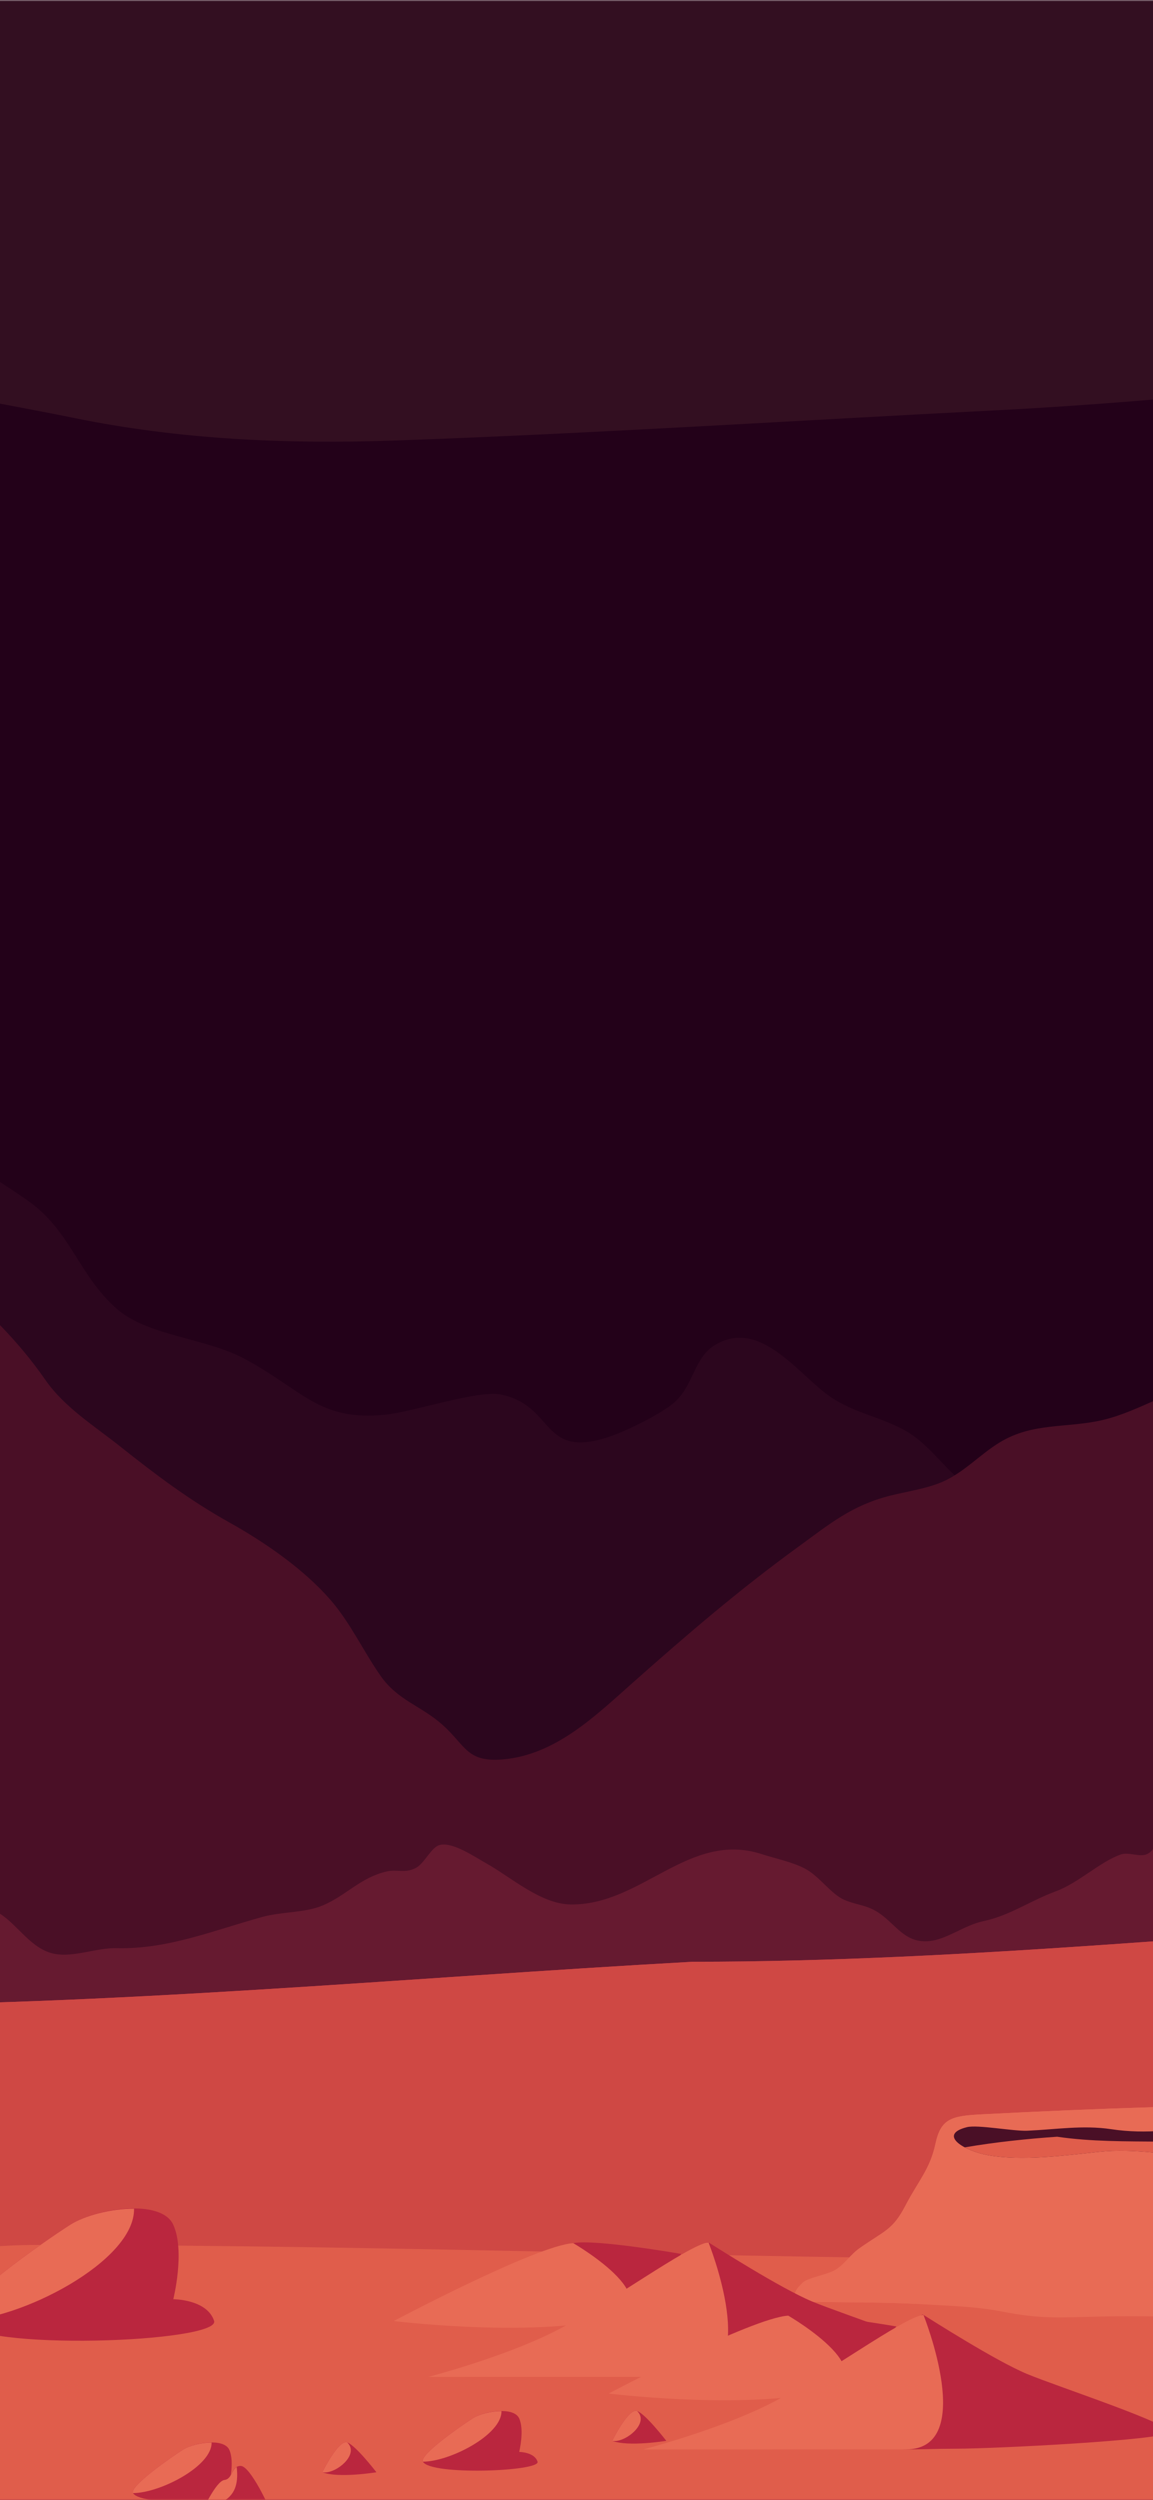 <svg width="393" height="852" viewBox="0 0 393 852" fill="none" xmlns="http://www.w3.org/2000/svg">
<g clip-path="url(#clip0_352_18780)">
<mask id="mask0_352_18780" style="mask-type:luminance" maskUnits="userSpaceOnUse" x="-39" y="0" width="1278" height="852">
<path d="M1239 0H-39V852H1239V0Z" fill="white"/>
</mask>
<g mask="url(#mask0_352_18780)">
<path d="M1239 0H-39V852H1239V0Z" fill="#330F21"/>
</g>
<mask id="mask1_352_18780" style="mask-type:luminance" maskUnits="userSpaceOnUse" x="-39" y="0" width="1278" height="852">
<path d="M1239 0H-39V852H1239V0Z" fill="white"/>
</mask>
<g mask="url(#mask1_352_18780)">
<path d="M1239 152.067C1217.53 145.815 1195.11 140.895 1173.86 137.968C1072.03 123.946 966.873 120.428 863.844 116.952C748.548 113.062 637.013 116.523 523.277 124.694C461.587 129.124 401.811 136.685 339.569 139.837C271.404 143.291 202.912 147.718 135.122 150.119C97.635 151.448 61.042 149.804 24.951 142.391C5.437 138.385 -17.112 134.785 -39 129.134V587.987C22.061 607.372 92.269 608.294 151.589 612.404C255.359 619.595 362.992 624.966 466.928 625.693C580.956 626.491 697.661 631.862 811.409 623.788C893.834 617.939 976.17 619.738 1058.16 608.817C1112.73 601.548 1181.81 598.586 1239 576.582V152.067Z" fill="#230119"/>
</g>
<mask id="mask2_352_18780" style="mask-type:luminance" maskUnits="userSpaceOnUse" x="-39" y="0" width="1278" height="852">
<path d="M1239 0H-39V852H1239V0Z" fill="white"/>
</mask>
<g mask="url(#mask2_352_18780)">
<path d="M-62.856 381.694C-32.123 383.449 -14.197 392.833 9.09 408.909C24.147 419.303 26.596 434.45 39.808 446.061C50.353 455.328 70.083 455.967 83.315 463.067C103.373 473.831 108.67 484.454 131.4 482.135C140.881 481.167 162.738 473.741 170.553 475.246C189.356 478.868 184.089 497.79 208.117 489.506C213.618 487.61 226.071 481.576 230.321 477.529C236.559 471.589 236.612 462.554 243.871 458.291C260.045 448.791 273.364 470.468 284.673 477.117C292.682 481.825 299.063 482.702 307.381 486.921C317.431 492.02 322.33 502.143 332.428 508.244C350.071 518.899 367.476 513.734 385.385 509.498C416.455 502.148 447.405 486.874 480.342 482.234C497.489 479.817 513.805 488.779 531.929 484.059C552.481 478.706 556.851 469.254 575.677 481.842C602.801 499.979 633.179 512.025 661.433 526.234C678.231 534.683 683.198 548.62 702.329 550.387C720.659 552.081 726.282 538.72 742.763 539.783C759.298 540.851 761.212 558.944 771.642 571.213C776.102 576.458 789.146 580.413 787.512 589.618C785.968 598.319 756.345 603.824 748.026 605.416C713.587 612.005 674.323 603.702 639.151 605.295C598.243 607.147 562.529 600.053 522.354 595.938C446.862 588.206 365.298 584.581 289.942 596.029C240.454 603.547 201.516 619.895 150.546 607.933C95.711 595.062 54.19 552.272 7.516 523.752C-14.8 510.116 -62.147 480.281 -73.157 454.537C-79.294 440.184 -71.12 436.033 -67.508 422.127C-64.838 411.859 -61.106 391.971 -62.856 381.694Z" fill="#2C061E"/>
</g>
<mask id="mask3_352_18780" style="mask-type:luminance" maskUnits="userSpaceOnUse" x="-39" y="403" width="1278" height="449">
<path d="M1239 403.848H-39V852H1239V403.848Z" fill="white"/>
</mask>
<g mask="url(#mask3_352_18780)">
<path d="M1259.57 640.484C1248.08 637.088 1236.37 634.034 1225.86 629.86C1211.64 624.206 1196.5 624.521 1182.72 619.169C1171.13 614.663 1159.8 609.349 1149.93 601.667C1141.61 595.188 1134.82 582.006 1123.38 581.87C1112.69 581.744 1108.04 578.177 1097.57 575.117C1087.16 572.075 1080.82 576.272 1070.32 578.339C1061.18 580.14 1054.68 580.086 1047.17 586.513C1031.92 599.571 1016.58 611.412 1000.94 623.618C989.976 632.172 987.013 632.845 973.882 630.437C962.09 628.275 949.869 623.775 937.517 625.559C928.392 626.878 925.333 629.163 916.963 623.681C908.213 617.95 898.82 612.436 890.57 606.002C881.801 599.162 873.445 593.341 865.654 586.132C857.619 578.697 846.668 575.843 836.854 571.479C828.467 567.749 821.191 559.455 812.143 557.377C802.359 555.129 790.698 558.111 782.26 562.533C765.828 571.145 750.765 584.446 732.248 585.28C721.993 585.741 713.5 590.339 703.154 588.543C696.815 587.442 692.021 584.796 686.294 581.747C674.143 575.277 661.221 570.799 650.479 561.911C645.609 557.881 643.171 551.958 637.935 548.224C633.318 544.934 626.715 542.891 621.488 540.786C611.184 536.641 600.465 531.6 589.964 528.882C578.816 525.997 566.757 526.817 555.458 524.643C541.049 521.869 531.341 509.826 519.116 502.68C508.182 496.288 493.749 494.656 482.232 489.234C468.622 482.827 456.305 480.035 442.194 476.268C432.27 473.618 423.074 469.765 412.434 471.115C399.978 472.696 388.53 480.966 375.926 483.932C363.615 486.831 352.055 484.667 340.713 491.607C333.907 495.772 328.548 501.85 321.187 505.042C315.804 507.376 309.158 508.289 303.462 509.726C290.22 513.066 282.748 519.418 271.794 527.384C251.786 541.938 234.15 557.097 215.733 573.433C203.011 584.719 189.423 598.065 171.442 599.617C159.058 600.687 158.794 594.955 150.827 587.834C143.541 581.321 135.587 579.576 129.672 571.072C123.759 562.569 119.413 553.059 112.656 545.278C103.528 534.764 90.243 525.597 78.15 518.849C64.564 511.27 53.123 502.636 40.833 492.865C32.144 485.959 21.949 479.616 15.508 470.346C-2.919 443.822 -27.418 427.884 -54.336 409.81C-56.74 408.195 -59.259 407.062 -61.816 406.176V945.853H1259.57V640.484Z" fill="#4A0F26"/>
</g>
<mask id="mask4_352_18780" style="mask-type:luminance" maskUnits="userSpaceOnUse" x="-39" y="584" width="1278" height="268">
<path d="M1239 584.472H-39V852H1239V584.472Z" fill="white"/>
</mask>
<g mask="url(#mask4_352_18780)">
<path d="M1259.57 634.393C1247.29 645.083 1239.42 660.448 1224.89 668.212C1210.34 675.987 1217.37 671.681 1205.39 668.726C1199.53 667.281 1184.46 665.978 1179.16 663.297C1173.74 660.557 1173.79 653.779 1166.08 649.713C1164.84 649.059 1143.49 644.197 1143.47 644.201C1135.65 645.676 1127.6 652.968 1119.59 655.256C1113.5 656.996 1100.76 661.858 1096.08 661.537C1085.63 660.82 1084.58 654.348 1075.57 650.805C1067.88 647.781 1059.16 650.124 1051.4 647.617C1034.45 642.142 1018.09 629.988 1001.5 622.235C998.533 620.847 992.315 622.425 991.024 621.64C988.817 620.295 984.022 614.81 982.366 614.129C971.932 609.836 970.32 607.253 959.484 611.457C953.452 613.796 946.951 618.741 941.422 621.083C933.997 624.225 926.686 623.282 919.367 630.363C914.642 634.933 909.998 641.018 905.876 644.784C902.881 647.52 888.415 659.443 885.026 660.452C873.424 663.904 874.404 657.369 864.817 652.152C855.907 647.302 853.654 648.681 843.595 647.04C836.851 645.939 828.759 643.611 822.852 640.357C815.409 636.255 810.154 626.878 804.722 624.211C794.592 619.239 781.161 620.168 769.907 614.457C757.928 608.379 725.818 581.69 723.037 609.874C687.47 609.393 655.722 634.825 620.17 630.439C603.679 628.405 595.161 632.779 580.184 633.936C570.429 634.689 567.145 630.944 555.897 634.207C547.776 636.563 542.331 638.535 534.271 639.782C519.626 642.05 502.165 650.385 489.15 639.842C483.883 635.575 482.715 627.006 478.633 623.906C473.106 619.711 465.595 619.677 459.868 616.267C452.314 611.769 447.434 602.794 436.309 601.492C425.306 600.205 407.419 612.23 397.009 621.832C393.911 624.69 394.942 630.133 390.878 631.93C388.407 633.023 384.744 631.068 381.965 632.044C374.907 634.525 367.639 641.713 359.899 644.569C350.982 647.859 344.316 652.806 335.154 654.757C328.641 656.142 322.795 660.965 316.725 661.544C309.238 662.258 306.183 657.189 301.195 653.15C296.114 649.035 292.861 649.635 287.831 647.508C283.269 645.579 279.295 639.395 274.326 636.817C269.94 634.542 264.165 633.375 259.691 631.92C234.819 623.826 218.744 649.442 194.445 649.055C184.226 648.892 174.041 639.649 165.686 635.013C161.994 632.963 154.404 627.701 149.941 628.773C146.937 629.495 144.732 635.156 141.568 636.703C137.827 638.532 135.447 636.981 131.795 637.821C122.887 639.873 118.156 645.886 110.151 649.335C104.047 651.964 96.114 651.479 89.573 653.273C72.738 657.891 57.225 664.397 39.72 663.955C32.902 663.783 25.133 667.171 18.576 665.889C10.614 664.334 6.161 656.069 -0.123 652.146C-6.716 648.03 -14.514 648.333 -21.483 644.419C-28.483 640.488 -33.869 634.05 -39.516 628.747C-44.719 623.862 -48.641 621.67 -55.185 619.339C-58.179 618.274 -60.143 617.262 -61.818 616.124V945.819C-61.767 945.831 -61.718 945.841 -61.667 945.853H1259.57L1259.57 634.393Z" fill="#661A30"/>
</g>
<mask id="mask5_352_18780" style="mask-type:luminance" maskUnits="userSpaceOnUse" x="-39" y="649" width="1278" height="203">
<path d="M1239 649.224H-39V852H1239V649.224Z" fill="white"/>
</mask>
<g mask="url(#mask5_352_18780)">
<path d="M1259.57 689.288C1155.18 676.824 1047.98 672.594 944.535 664.027C803.882 652.378 662.479 644.94 521.398 652.763C426.749 658.011 330.732 668.592 235.959 668.592C138.047 674.02 37.615 683.628 -61.818 683.432V945.851H1259.57L1259.57 689.288Z" fill="#C23545"/>
</g>
<mask id="mask6_352_18780" style="mask-type:luminance" maskUnits="userSpaceOnUse" x="-39" y="639" width="1278" height="213">
<path d="M1239 639H-39V852H1239V639Z" fill="white"/>
</mask>
<g mask="url(#mask6_352_18780)">
<path d="M1259.57 813.692C1071.25 756.131 877.437 711.877 683.85 675.864C669.545 673.203 654.802 670.369 642.69 662.306C637.038 658.543 632.848 654.23 629.91 649.582C593.731 649.768 557.553 650.758 521.398 652.763C426.749 658.011 330.732 668.592 235.959 668.592C138.047 674.021 37.615 683.628 -61.818 683.432V945.851H1259.57L1259.57 813.692Z" fill="#CF4844"/>
</g>
<mask id="mask7_352_18780" style="mask-type:luminance" maskUnits="userSpaceOnUse" x="-39" y="729" width="1278" height="123">
<path d="M1239 729.312H-39V852H1239V729.312Z" fill="white"/>
</mask>
<g mask="url(#mask7_352_18780)">
<path d="M1259.57 791.523C1072.85 776.152 889.159 758.338 700.797 769.77C646.909 773.04 593.579 781.586 539.845 780.343C491.206 779.22 442.768 770.15 394.319 770.208C267.084 770.36 139.87 765.096 12.628 765.096C-12.06 765.096 -37.001 769.93 -61.818 774.531V860.651H1259.57L1259.57 791.523Z" fill="#E05D4B"/>
</g>
<mask id="mask8_352_18780" style="mask-type:luminance" maskUnits="userSpaceOnUse" x="-39" y="691" width="1278" height="161">
<path d="M1239 691.824H-39V852H1239V691.824Z" fill="white"/>
</mask>
<g mask="url(#mask8_352_18780)">
<path d="M452.888 717.22C412.841 717.22 374.482 718.526 334.748 720.579C324.397 721.114 320.699 721.925 318.84 730.667C317.017 739.246 312.987 743.307 308.619 751.697C304.279 760.037 301.602 760.154 292.997 766.198C289.874 768.393 287.977 771.624 284.792 773.572C282.037 775.259 275.309 776.279 273.626 777.941C271.479 780.062 270.226 781.362 271.273 784.326C285.522 784.847 299.849 784.424 314.043 785.294C322.952 785.839 332.533 786.04 341.166 787.732C355.123 790.47 360.869 789.807 375.38 789.497C400.516 788.962 431.031 790.431 455.163 794.563C475.477 798.041 497.163 798.16 517.731 800.232C542.365 802.713 569.877 795.332 594.946 793.696C599.197 793.418 605.335 794.865 608.547 792.224C614.15 787.616 608.373 788.12 605.052 785.292C594.285 776.121 595.317 768.892 591.449 756.257C589.035 748.373 584.323 732.923 577.906 726.465C571.65 720.168 554.29 721.934 543.826 719.925C527.108 716.716 513.188 716.38 496.056 717.403C480.602 718.33 468.005 717.22 452.888 717.22Z" fill="#E86B55"/>
<path d="M331.325 767.654C357.889 739.332 369.094 726.465 415.634 726.465C462.446 726.465 520.568 731.439 565.332 721.912C558.167 720.995 549.855 721.085 543.826 719.928C527.108 716.719 513.188 716.384 496.056 717.406C480.602 718.328 468.005 717.219 452.888 717.219C412.841 717.219 374.482 718.524 334.748 720.577C324.397 721.112 320.699 721.923 318.84 730.665C317.017 739.245 312.987 743.305 308.619 751.696C304.279 760.035 301.602 760.153 292.997 766.197C289.874 768.392 287.977 771.622 284.792 773.57C282.037 775.257 275.309 776.278 273.626 777.939C271.479 780.06 270.225 781.361 271.273 784.324C284.734 784.816 298.264 784.479 311.686 785.173C320.542 778.162 327.617 771.607 331.325 767.654Z" fill="#E86B55"/>
<path d="M328.75 725.183C320.104 727.782 328.646 733.063 336.859 734.52C348.363 736.561 362.999 734.613 374.509 733.378C386.891 732.049 399.89 734.581 412.05 735.729C429.356 737.365 444.643 736.293 461.775 735.711C476.809 735.199 491.448 732.642 506.256 732.306C513.941 732.132 516.178 735.424 522.181 735.956C527.529 736.428 530.316 734.105 534.903 733.402C540.593 732.529 543.406 734.484 548.561 734.704C551.081 734.811 573.047 733.862 574.201 733.066C585.989 724.933 530.291 723.145 525.303 723.104C498.15 722.885 472.932 724.548 446.352 721.63C421.858 718.942 403 729.305 378.766 725.65C369.149 724.2 359.751 725.758 350.142 726.173C345.395 726.379 333.221 724.042 329.57 724.96C329.282 725.03 329.007 725.105 328.75 725.183Z" fill="#4A0F26"/>
<path d="M502.845 726.65C499.871 726.424 496.894 726.245 493.914 726.078C478.377 725.911 462.869 729.847 447.379 727.003C437.76 725.238 428.962 727.678 419.512 729.229C411.493 730.544 403.595 729.972 395.525 729.892C383.83 729.774 371.93 729.922 360.324 728.215C349.778 728.949 339.266 730.064 328.823 731.841C331.034 733.02 333.964 734.008 336.858 734.523C348.362 736.564 362.997 734.617 374.508 733.381C386.889 732.054 399.889 734.584 412.049 735.733C429.354 737.369 444.641 736.297 461.773 735.714C476.807 735.203 491.446 732.645 506.254 732.309C513.939 732.136 516.177 735.428 522.18 735.959C527.527 736.431 530.315 734.109 534.902 733.405C540.592 732.533 543.405 734.487 548.559 734.707C549.652 734.753 554.397 734.601 559.516 734.349C556.723 733.812 553.924 733.32 551.124 732.826C534.619 733.173 519.102 728.462 502.845 726.65Z" fill="#E05D4B"/>
</g>
<mask id="mask9_352_18780" style="mask-type:luminance" maskUnits="userSpaceOnUse" x="-39" y="729" width="1278" height="123">
<path d="M1239 729.312H-39V852H1239V729.312Z" fill="white"/>
</mask>
<g mask="url(#mask9_352_18780)">
<path d="M144.153 838.959C142.917 836.664 157.057 826.793 161.111 824.213C165.166 821.631 175.121 820.157 176.963 824.213C178.807 828.268 176.963 835.642 176.963 835.642C176.963 835.642 182.125 835.642 183.23 838.959C184.338 842.277 146.734 843.753 144.153 838.959Z" fill="#BA263E"/>
<path d="M208.671 831.86C208.671 831.86 214.201 820.65 217.15 821.694C220.1 822.739 227.105 831.86 227.105 831.86C227.105 831.86 214.201 833.977 208.671 831.86Z" fill="#BA263E"/>
<path d="M172.541 785.501C170.093 782.441 188.026 765.962 195.399 764.488C202.772 763.012 232.267 768.175 232.267 768.175C232.267 768.175 220.1 782.922 204.984 785.503C189.869 788.083 175.491 789.189 172.541 785.501Z" fill="#BA263E"/>
<path d="M227.105 808.359C223.895 806.111 225.631 799.142 232.267 796.192C238.902 793.243 231.529 789.925 232.267 785.869C233.004 781.814 239.272 762.85 241.484 764.222C243.695 765.594 266.185 779.972 276.876 784.395C287.567 788.819 327.016 801.723 325.172 804.303C323.328 806.883 266.185 809.833 252.543 809.833C238.904 809.834 230.793 810.94 227.105 808.359Z" fill="#BA263E"/>
<path d="M241.483 764.222C234.846 764.856 206.459 785.869 188.763 794.718C171.067 803.567 145.996 810.07 145.996 810.07C145.996 810.07 211.241 810.051 235.579 810.051C259.917 810.051 241.483 764.222 241.483 764.222Z" fill="#E86B55"/>
<path d="M195.399 764.488C182.864 765.225 134.198 791.032 134.198 791.032C134.198 791.032 176.227 796.194 204.246 791.032C232.266 785.869 195.399 764.488 195.399 764.488Z" fill="#E86B55"/>
<path d="M245.813 810.209C243.365 807.149 261.298 790.67 268.671 789.196C276.044 787.72 305.539 792.883 305.539 792.883C305.539 792.883 293.372 807.63 278.256 810.211C263.141 812.791 248.763 813.897 245.813 810.209Z" fill="#BA263E"/>
<path d="M300.377 833.067C297.167 830.819 298.903 823.85 305.539 820.9C312.174 817.95 304.801 814.633 305.539 810.577C306.276 806.522 312.544 787.558 314.756 788.93C316.967 790.301 339.457 804.68 350.148 809.103C360.839 813.527 400.288 826.431 398.444 829.011C396.6 831.591 339.455 834.541 325.815 834.541C312.176 834.542 304.065 835.648 300.377 833.067Z" fill="#BA263E"/>
<path d="M314.755 788.93C308.118 789.564 279.731 810.578 262.035 819.426C244.339 828.275 219.268 834.778 219.268 834.778C219.268 834.778 284.513 834.759 308.851 834.759C333.189 834.759 314.755 788.93 314.755 788.93Z" fill="#E86B55"/>
<path d="M268.671 789.196C256.136 789.934 207.47 815.741 207.47 815.741C207.47 815.741 249.499 820.902 277.518 815.741C305.538 810.578 268.671 789.196 268.671 789.196Z" fill="#E86B55"/>
<path d="M170.933 821.735C167.436 821.723 163.371 822.775 161.113 824.213C157.057 826.793 142.917 836.664 144.155 838.959C153.296 838.959 171.078 829.814 170.933 821.735Z" fill="#E86B55"/>
<path d="M-13.699 790.951C-16.439 785.859 14.918 763.968 23.912 758.244C32.905 752.52 54.982 749.25 59.07 758.244C63.158 767.238 59.07 783.591 59.07 783.591C59.07 783.591 70.518 783.591 72.97 790.951C75.423 798.309 -7.975 801.58 -13.699 790.951Z" fill="#BA263E"/>
<path d="M45.691 752.751C37.934 752.723 28.922 755.056 23.913 758.244C14.92 763.968 -16.439 785.859 -13.697 790.951C6.58 790.951 46.014 770.67 45.691 752.751Z" fill="#E86B55"/>
<path d="M217.15 821.694C214.201 820.65 208.671 831.86 208.671 831.86C209.179 831.957 209.745 831.951 210.338 831.857C214.852 831.136 221.061 825.332 217.15 821.694Z" fill="#E86B55"/>
<path d="M45.35 849.669C44.114 847.373 58.254 837.502 62.308 834.922C66.363 832.343 76.318 830.867 78.16 834.922C80.004 838.978 78.16 846.351 78.16 846.351C78.16 846.351 83.322 846.351 84.427 849.669C85.535 852.986 47.929 854.462 45.35 849.669Z" fill="#BA263E"/>
<path d="M109.868 842.57C109.868 842.57 115.398 831.359 118.347 832.404C121.297 833.449 128.302 842.57 128.302 842.57C128.302 842.57 115.398 844.686 109.868 842.57Z" fill="#BA263E"/>
<path d="M72.128 832.445C68.631 832.433 64.567 833.484 62.308 834.923C58.252 837.502 44.112 847.374 45.35 849.669C54.493 849.669 72.275 840.525 72.128 832.445Z" fill="#E86B55"/>
<path d="M118.347 832.404C115.398 831.359 109.868 842.57 109.868 842.57C110.376 842.667 110.942 842.66 111.535 842.567C116.049 841.846 122.256 836.042 118.347 832.404Z" fill="#E86B55"/>
<path d="M68.754 856.262C68.754 856.262 73.547 845.571 76.497 845.201C79.447 844.833 78.709 840.408 82.026 840.408C85.344 840.408 91.981 854.786 92.349 856.26C92.717 857.737 78.341 860.317 68.754 856.262Z" fill="#BA263E"/>
<path d="M80.678 840.781C78.881 841.825 78.945 844.896 76.497 845.203C73.547 845.571 68.754 856.263 68.754 856.263C73.053 852.68 82.193 853.581 80.678 840.781Z" fill="#E86B55"/>
</g>
</g>
<defs>
<clipPath id="clip0_352_18780">
<rect width="393" height="852" fill="white"/>
</clipPath>
</defs>
</svg>
